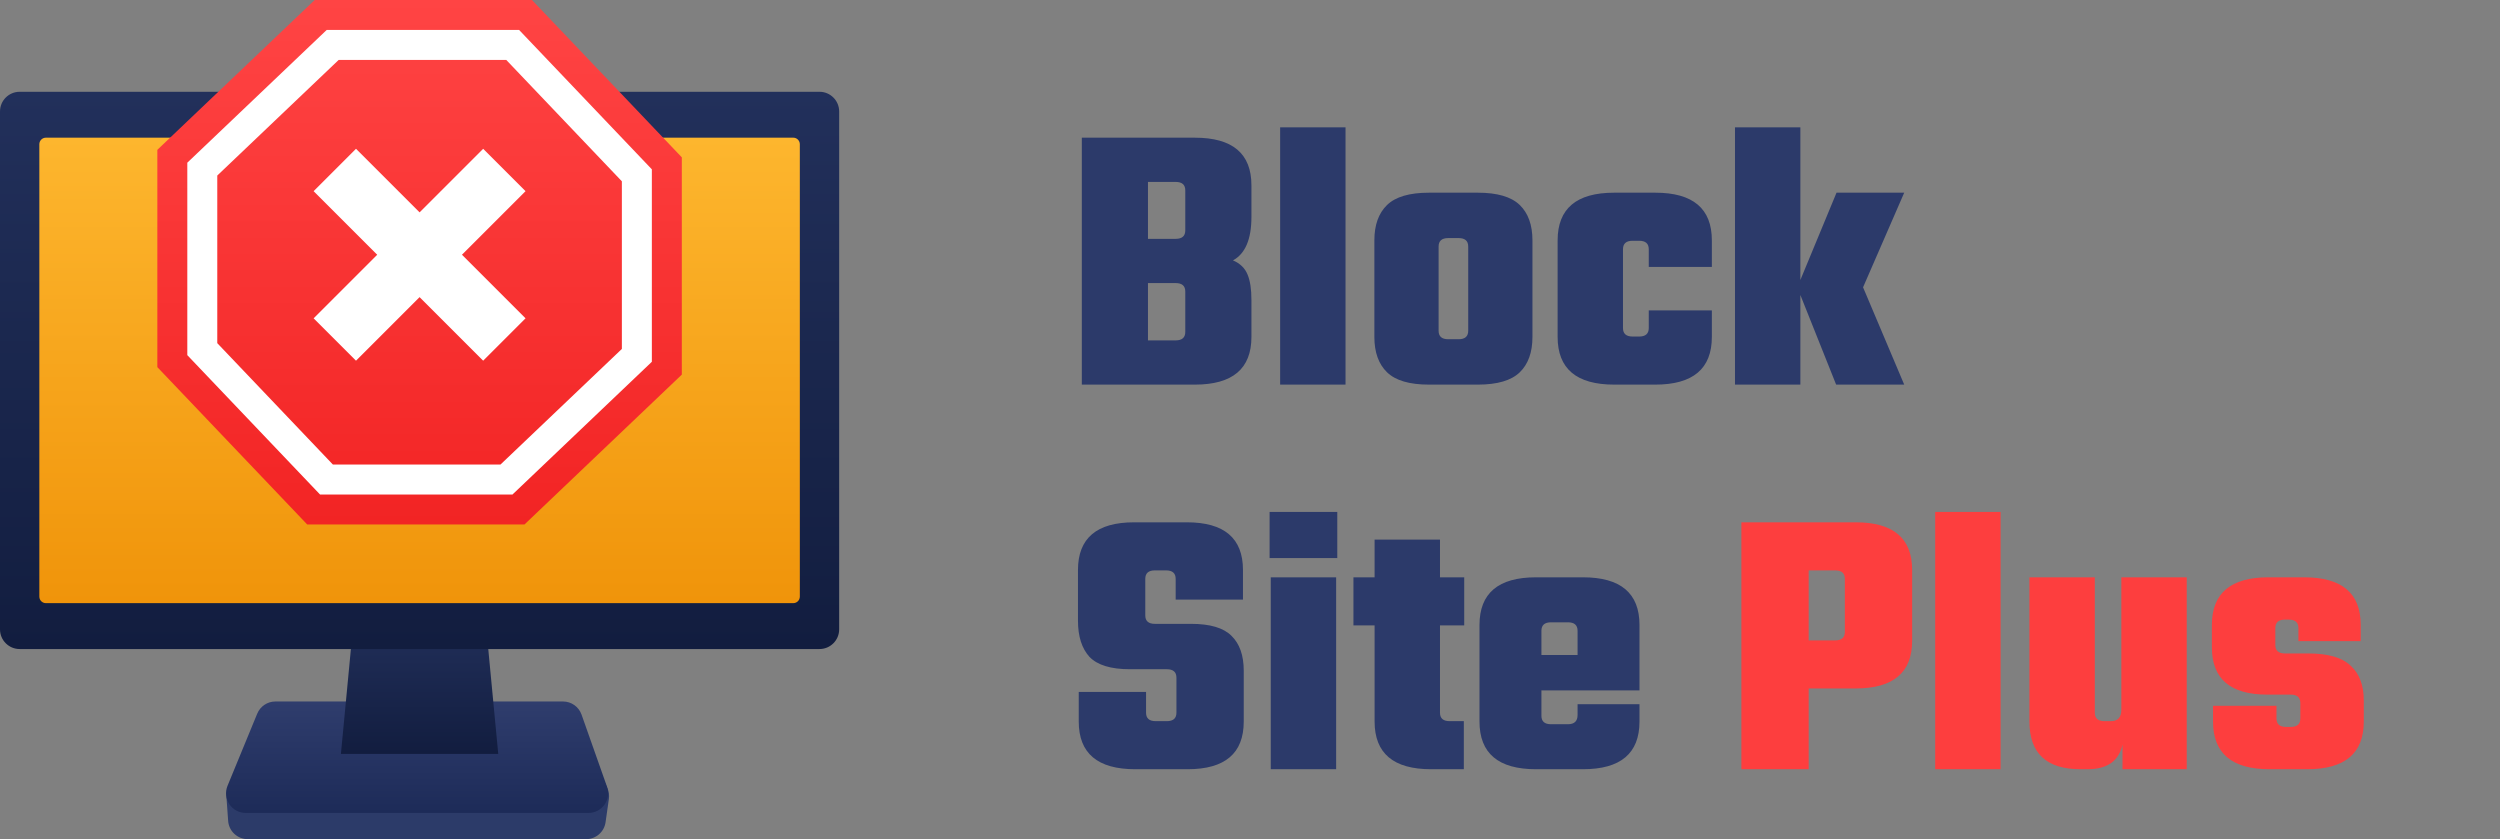 <svg width="143" height="48" viewBox="0 0 143 48" fill="none" xmlns="http://www.w3.org/2000/svg">
<rect x="0" y="0" width="143" height="48" fill="#808080" stroke="none"/>
<path d="M67.798 13.178V10.89C67.798 10.567 67.615 10.406 67.248 10.406H65.664V13.662H67.248C67.615 13.662 67.798 13.501 67.798 13.178ZM67.798 18.986V16.676C67.798 16.353 67.615 16.192 67.248 16.192H65.664V19.47H67.248C67.615 19.47 67.798 19.309 67.798 18.986ZM61.88 7.876H68.348C70.504 7.876 71.582 8.785 71.582 10.604V12.408C71.582 13.684 71.23 14.513 70.526 14.894C70.937 15.07 71.215 15.341 71.362 15.708C71.509 16.06 71.582 16.544 71.582 17.16V19.272C71.582 21.091 70.504 22 68.348 22H61.88V7.876ZM76.964 22H73.224V7.282H76.964V22ZM81.738 11.022H84.532C85.646 11.022 86.446 11.257 86.93 11.726C87.414 12.195 87.656 12.87 87.656 13.75V19.272C87.656 20.152 87.414 20.827 86.93 21.296C86.446 21.765 85.646 22 84.532 22H81.738C80.623 22 79.824 21.765 79.34 21.296C78.856 20.827 78.614 20.152 78.614 19.272V13.75C78.614 12.87 78.856 12.195 79.34 11.726C79.824 11.257 80.623 11.022 81.738 11.022ZM83.982 18.92V14.102C83.982 13.779 83.798 13.618 83.432 13.618H82.838C82.471 13.618 82.288 13.779 82.288 14.102V18.92C82.288 19.243 82.471 19.404 82.838 19.404H83.432C83.798 19.404 83.982 19.243 83.982 18.92ZM97.918 15.268H94.309V14.256C94.309 13.933 94.126 13.772 93.76 13.772H93.385C93.019 13.772 92.835 13.933 92.835 14.256V18.766C92.835 19.089 93.019 19.25 93.385 19.25H93.76C94.126 19.25 94.309 19.089 94.309 18.766V17.754H97.918V19.272C97.918 21.091 96.84 22 94.683 22H92.329C90.174 22 89.096 21.091 89.096 19.272V13.75C89.096 11.931 90.174 11.022 92.329 11.022H94.683C96.84 11.022 97.918 11.931 97.918 13.75V15.268ZM102.981 22H99.241V7.282H102.981V16.016L105.049 11.022H108.921L106.567 16.434L108.921 22H105.027L102.981 16.874V22ZM67.292 40.766V38.764C67.292 38.441 67.109 38.28 66.742 38.28H64.63C63.545 38.28 62.775 38.045 62.32 37.576C61.88 37.092 61.66 36.403 61.66 35.508V32.604C61.66 30.785 62.731 29.876 64.872 29.876H67.886C70.027 29.876 71.098 30.785 71.098 32.604V34.298H67.248V33.11C67.248 32.787 67.065 32.626 66.698 32.626H66.06C65.693 32.626 65.51 32.787 65.51 33.11V35.2C65.51 35.523 65.693 35.684 66.06 35.684H68.128C69.213 35.684 69.983 35.911 70.438 36.366C70.907 36.821 71.142 37.488 71.142 38.368V41.272C71.142 43.091 70.071 44 67.93 44H64.938C62.782 44 61.704 43.091 61.704 41.272V39.578H65.554V40.766C65.554 41.089 65.737 41.25 66.104 41.25H66.742C67.109 41.25 67.292 41.089 67.292 40.766ZM72.621 31.922V29.282H76.493V31.922H72.621ZM76.427 44H72.687V33.022H76.427V44ZM83.753 35.772H82.367V40.766C82.367 41.089 82.55 41.25 82.917 41.25H83.731V44H81.861C79.705 44 78.627 43.091 78.627 41.272V35.772H77.417V33.022H78.627V30.866H82.367V33.022H83.753V35.772ZM87.861 33.022H90.545C92.701 33.022 93.779 33.931 93.779 35.75V39.49H88.169V40.942C88.169 41.265 88.352 41.426 88.719 41.426H89.687C90.053 41.426 90.237 41.25 90.237 40.898V40.282H93.779V41.272C93.779 43.091 92.701 44 90.545 44H87.861C85.705 44 84.627 43.091 84.627 41.272V35.75C84.627 33.931 85.705 33.022 87.861 33.022ZM88.169 37.466H90.237V36.08C90.237 35.757 90.053 35.596 89.687 35.596H88.719C88.352 35.596 88.169 35.757 88.169 36.08V37.466Z" fill="#2C3A6A"/>
<path d="M99.607 29.876H106.141C108.297 29.876 109.375 30.785 109.375 32.604V36.652C109.375 38.471 108.297 39.38 106.141 39.38H103.457V44H99.607V29.876ZM105.525 36.146V33.11C105.525 32.787 105.341 32.626 104.975 32.626H103.457V36.63H104.975C105.341 36.63 105.525 36.469 105.525 36.146ZM114.433 44H110.693V29.282H114.433V44ZM121.341 33.022H125.081V44H121.407V42.592C121.201 43.531 120.534 44 119.405 44H119.009C117.058 44 116.083 43.091 116.083 41.272V33.022H119.823V40.766C119.823 41.089 120.006 41.25 120.373 41.25H120.747C121.143 41.25 121.341 41.03 121.341 40.59V33.022ZM131.579 41.096V40.216C131.579 39.893 131.395 39.732 131.029 39.732H129.687C127.575 39.732 126.519 38.83 126.519 37.026V35.75C126.519 33.931 127.597 33.022 129.753 33.022H131.799C133.955 33.022 135.033 33.931 135.033 35.75V36.674H131.469V35.926C131.469 35.603 131.285 35.442 130.919 35.442H130.699C130.332 35.442 130.149 35.603 130.149 35.926V36.894C130.149 37.217 130.332 37.378 130.699 37.378H132.041C133.17 37.378 133.977 37.613 134.461 38.082C134.959 38.537 135.209 39.197 135.209 40.062V41.272C135.209 43.091 134.131 44 131.975 44H129.819C127.663 44 126.585 43.091 126.585 41.272V40.37H130.215V41.096C130.215 41.419 130.398 41.58 130.765 41.58H131.029C131.395 41.58 131.579 41.419 131.579 41.096Z" fill="#FD3E3E"/>
<path d="M14.689 41.872C14.88 41.491 15.269 41.25 15.695 41.25H32.276C32.717 41.25 33.117 41.508 33.3 41.91L34.739 45.076C34.828 45.271 34.859 45.488 34.828 45.7L34.638 47.034C34.559 47.588 34.084 48 33.524 48H14.172C13.582 48 13.092 47.544 13.05 46.955L12.959 45.682C12.945 45.481 12.985 45.28 13.075 45.099L14.689 41.872Z" fill="#2C3B69"/>
<path d="M14.713 40.822C14.887 40.4 15.297 40.125 15.753 40.125H32.204C32.681 40.125 33.106 40.426 33.265 40.876L34.721 45.001C34.979 45.733 34.436 46.5 33.66 46.5H14.055C13.254 46.5 12.71 45.687 13.015 44.947L14.713 40.822Z" fill="url(#paint0_linear)"/>
<path d="M20.25 35.25H27.75L28.5 43.125H19.5L20.25 35.25Z" fill="url(#paint1_linear)"/>
<path d="M0 6.375C0 5.754 0.504 5.25 1.125 5.25H46.875C47.496 5.25 48 5.754 48 6.375V36C48 36.621 47.496 37.125 46.875 37.125H1.125C0.504 37.125 0 36.621 0 36V6.375Z" fill="url(#paint2_linear)"/>
<path d="M2.25 8.25C2.25 8.043 2.418 7.875 2.625 7.875H45.375C45.582 7.875 45.75 8.043 45.75 8.25V34.125C45.75 34.332 45.582 34.5 45.375 34.5H2.625C2.418 34.5 2.25 34.332 2.25 34.125V8.25Z" fill="url(#paint3_linear)"/>
<path d="M30.429 0L39 9V21.428L30 30H17.572L9 21V8.571L18 0H30.429Z" fill="url(#paint4_linear)"/>
<path fill-rule="evenodd" clip-rule="evenodd" d="M37.286 9.686L29.694 1.714H18.686L10.714 9.306V20.314L18.306 28.286H29.314L37.286 20.694V9.686ZM35.571 10.371L28.959 3.429H19.371L12.428 10.041V19.628L19.041 26.571H28.628L35.571 19.959V10.371Z" fill="white"/>
<path d="M20.363 8.511L17.939 10.935L21.576 14.571L17.939 18.208L20.363 20.632L24 16.996L27.637 20.632L30.061 18.208L26.424 14.571L30.061 10.935L27.637 8.511L24 12.147L20.363 8.511Z" fill="white"/>
<defs>
<linearGradient id="paint0_linear" x1="23.812" y1="40.125" x2="23.812" y2="46.5" gradientUnits="userSpaceOnUse">
<stop stop-color="#2F3D6D"/>
<stop offset="1" stop-color="#1D2B58"/>
</linearGradient>
<linearGradient id="paint1_linear" x1="24" y1="35.25" x2="24" y2="43.125" gradientUnits="userSpaceOnUse">
<stop stop-color="#22305B"/>
<stop offset="1" stop-color="#121D3F"/>
</linearGradient>
<linearGradient id="paint2_linear" x1="24" y1="5.25" x2="24" y2="37.125" gradientUnits="userSpaceOnUse">
<stop stop-color="#22305B"/>
<stop offset="1" stop-color="#121D3F"/>
</linearGradient>
<linearGradient id="paint3_linear" x1="24" y1="7.875" x2="24" y2="34.5" gradientUnits="userSpaceOnUse">
<stop stop-color="#FDB62E"/>
<stop offset="1" stop-color="#F0940A"/>
</linearGradient>
<linearGradient id="paint4_linear" x1="24" y1="0" x2="24" y2="30" gradientUnits="userSpaceOnUse">
<stop stop-color="#FF4444"/>
<stop offset="1" stop-color="#F22424"/>
</linearGradient>
</defs>
</svg>
